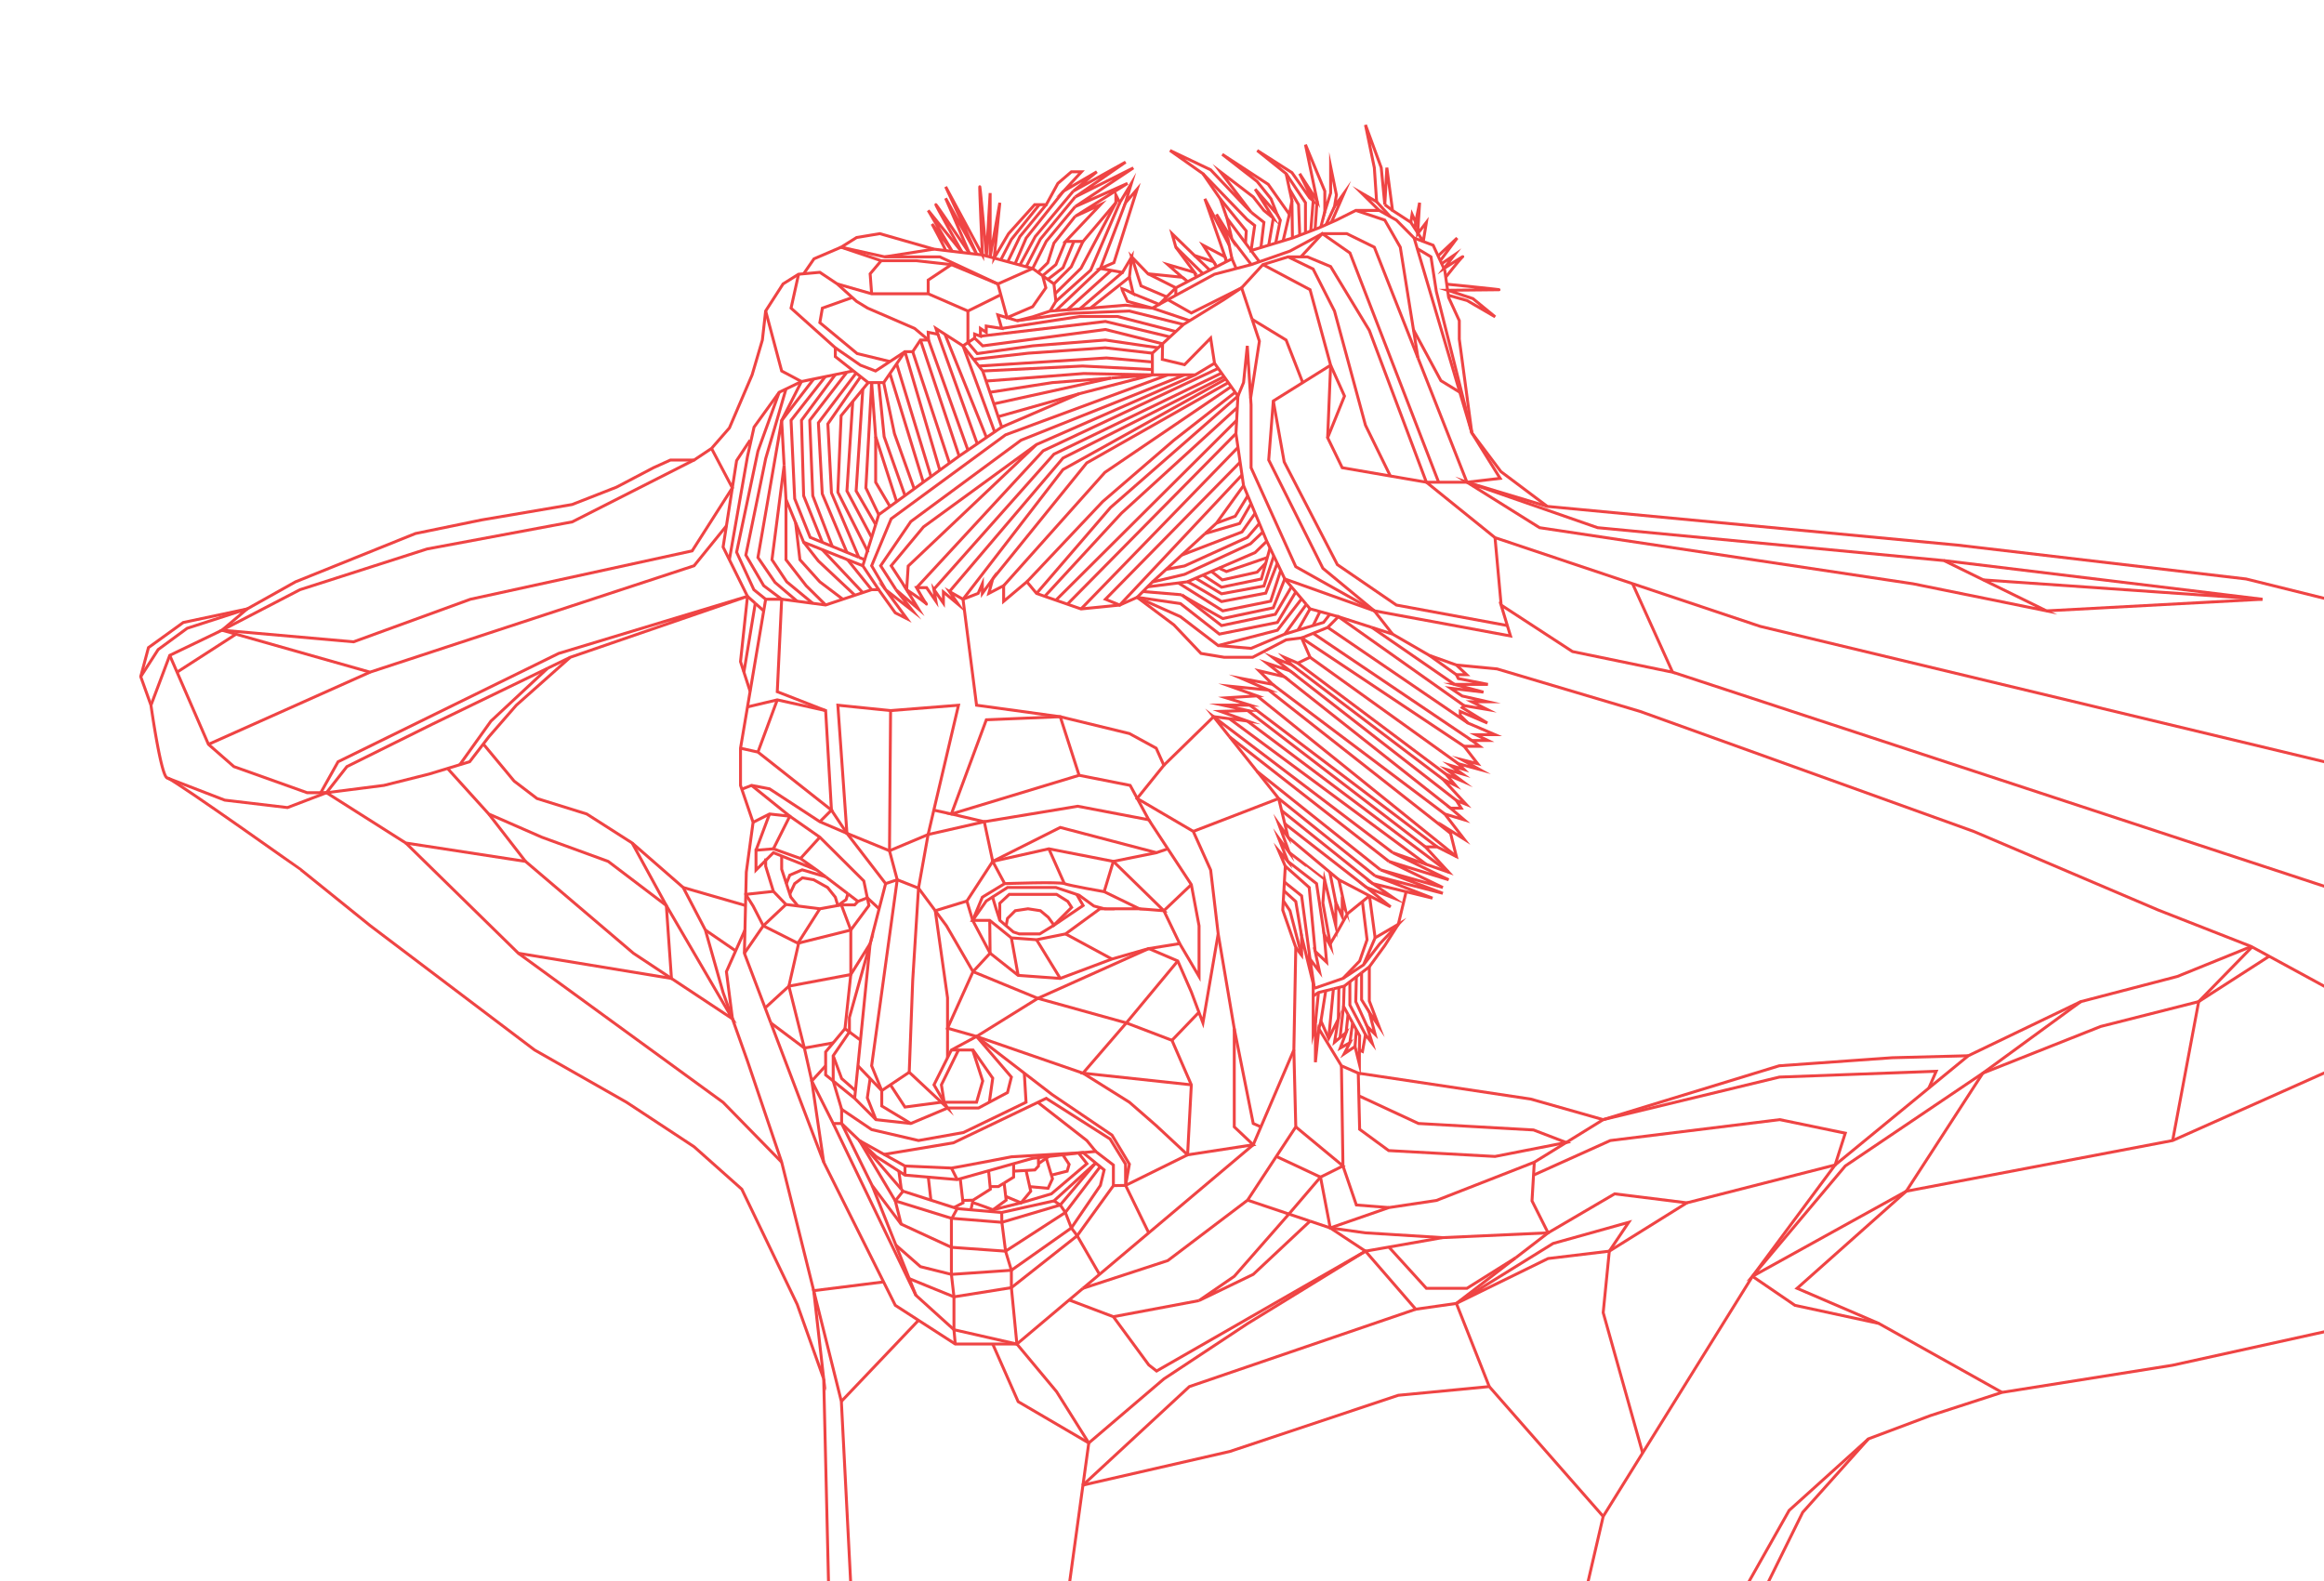 <svg xmlns="http://www.w3.org/2000/svg" viewBox="0 0 1587 1080"><defs><style>.cls-1{fill:none;stroke:#ef4444;stroke-miterlimit:10;stroke-width:2px;}</style></defs><g id="lines"><polyline class="cls-1" points="739.54 879.9 750.82 870.38 784.45 842.02 855.8 781.86 861.04 769.63 883.54 717.13 884.86 647.1 875.96 621.58 876.33 615.21 876.73 608.34 877.07 602.39 877.69 591.61 873.17 581.04 879.43 588.31 873.17 572.44 880.48 582.36 873.17 562.68 879.58 571.79 877.35 562.6 875.18 553.64 873.17 545.37"/><polyline class="cls-1" points="526.38 698.64 562.49 793.75 603.37 875.51 611.38 891.52 627.23 901.75 652.33 917.95 677.91 917.95 694.41 917.95 730.09 887.86 739.53 879.9"/><polyline class="cls-1" points="509.27 610.86 509.1 618.46 508.7 635.21 508.32 651.06 522.43 688.22 526.37 698.63"/><polyline class="cls-1" points="563.81 485.32 530.78 472.43 533.78 409.28 522.86 409.28 521.52 417.21 512.25 472.15 510.45 482.8 505.68 511.02 505.68 536.41 506.56 539 514.27 561.63 509.64 595.57 509.27 610.85"/><polyline class="cls-1" points="666.87 707.88 699.47 732.95 718.39 747.51 759.35 775.26 771.24 795.08 768.64 809.61 768.6 795.08 758.03 777.9 714.43 750.15 708.72 752.89 659.38 776.54 651.01 780.54 603.8 788.42 603.45 788.47"/><polyline class="cls-1" points="620.89 732.32 608.05 740.91 602.13 744.87 594.2 736.61 585.85 727.91"/><polyline class="cls-1" points="644.75 752.81 647.05 756.76 642.82 752.81 620.89 732.32 623.27 669.56 627.23 606.58 612.7 600.86 604.77 603.5 600.33 620.68 594.2 644.46 587.61 710.4 585.85 727.91 584.16 744.87 583.63 750.15"/><polyline class="cls-1" points="587.61 710.4 580.04 704.81 577.02 702.59 568.97 712.25 563.81 718.45 563.81 727.91 563.81 734.12 568.97 738.29 583.63 750.15 598.16 764.69 621.95 767.33 647.05 756.76 668.19 756.76 675.59 752.81 688 746.19 690.65 735.62 666.87 707.88 649.69 717.13 647.05 722.41 637.8 740.91 644.74 752.8"/><polyline class="cls-1" points="574.73 767.33 595.52 809.61 615.34 836.03 649.69 851.89 686.68 854.53 727.51 828.11 751.29 796.81"/><path class="cls-1" d="M586.87,779l16.93,9.46,14.18,7.9s30.39,1.4,31.71,1.4,41-7.68,41-7.68l48.88-2.89,8.67-.77,12.07,9.28v14.09L735.57,844l-44.92,35.46-39.22,6.26-30.54-12.44"/><line class="cls-1" x1="615.47" y1="812.19" x2="586.85" y2="778.96"/><polyline class="cls-1" points="748.2 794.27 719.71 820.18 684.04 828.11 677.96 827.58 663.01 826.28 653.65 825.46 651.43 824.75 635.7 819.69 616.66 813.57 615.47 812.2"/><polyline class="cls-1" points="613.81 799.88 615.47 812.18 615.47 812.2"/><line class="cls-1" x1="633.9" y1="803.95" x2="635.7" y2="819.69"/><polyline class="cls-1" points="655.73 805.05 655.73 805.06 657.43 819.9 657.62 821.5 651.43 824.75"/><polyline class="cls-1" points="675.07 799.61 676.13 810.41 676.3 812.2 664.45 819.69 657.43 819.9"/><polyline class="cls-1" points="685.68 807.97 692.19 803.95 692.19 799.88 692.19 794.77"/><polyline class="cls-1" points="676.11 810.41 676.13 810.41 681.74 810.41 685.68 807.98"/><polyline class="cls-1" points="692.19 799.88 700.66 799.4 706.7 799.04 709.14 796.4 709.14 794.77 709.14 790.65"/><polyline class="cls-1" points="709.14 794.77 714.47 791.06 716.21 789.84"/><polyline class="cls-1" points="664.45 819.69 664.08 821.37 663.01 826.27"/><path class="cls-1" d="M664.08,821.37c1.46.13,14,4.9,14,4.9l9-6.58-.3-2.56L685.68,808h0"/><polyline class="cls-1" points="686.79 817.13 697.25 821.5 703.86 813.57 703.16 810.44 700.66 799.4"/><polyline class="cls-1" points="703.16 810.44 715.71 811.59 718.72 805.05 717.97 802.59 714.47 791.06"/><polyline class="cls-1" points="717.97 802.59 728.74 799.88 730.09 795.27 725.79 788.73"/><polyline class="cls-1" points="604.77 603.5 578.35 569.15 559.85 561.22 525.5 538.76 513.22 536.41 506.56 539"/><polyline class="cls-1" points="559.85 561.22 567.78 553.29 517.57 513.66 505.68 511.02"/><polygon class="cls-1" points="649.69 555.94 672.15 561.22 735.97 550.65 784.45 559.9 776.64 545.43 776.58 545.3 771.77 536.41 736.89 529.51 649.69 555.94"/><polyline class="cls-1" points="536.99 603.5 539.33 610.62 540.03 612.75 544.88 618.77"/><polyline class="cls-1" points="533.78 584.62 533.78 593.68 536.99 603.49"/><polyline class="cls-1" points="539.33 610.62 542.66 603.5 547.96 599.54 555.66 600.86 565.13 606.14 570.42 612.75 572.15 618.46"/><polygon class="cls-1" points="754 620.68 751.12 620.68 727.64 637.85 707.82 641.82 695.71 640.93 690.65 640.56 675.86 628.6 664.22 628.6 673.47 615.39 677.95 612.54 688 606.14 721.08 606.14 735.16 610.85 736.89 611.43 746.94 618.77 754 620.68"/><path class="cls-1" d="M678,612.54c-.51.21,4.77,16.06,4.77,16.06l4.32,3.7,4.93,4.23,4,1.32h14l9.79-6,19.82-13.38-4.37-7.61"/><polyline class="cls-1" points="638.67 622 647.05 681.45 647.05 702.24 647.05 722.41"/><polyline class="cls-1" points="649.69 717.13 654.53 717.13 664.22 717.13 664.45 717.13 677.91 736.39 675.59 752.81"/><polyline class="cls-1" points="563.81 727.91 554.34 738.29 568.97 767.33 574.73 767.33 586.85 778.96 586.87 778.96 598.16 789.79 613.81 799.88 617.98 802.58 633.9 803.95 653.65 805.64 655.73 805.06 675.07 799.61 692.19 794.77 705.18 791.11 709.14 790.65 716.21 789.84 716.23 789.83 725.79 788.73 736.49 787.49 739.53 787.15 748.2 794.27 751.29 796.81 754 799.04 751.42 809.61 731.61 838.67 690.65 867.57 649.69 870.38 628.55 865.1 611.77 850.38"/><polyline class="cls-1" points="579.01 610.42 585.85 615.64 583.63 618.03 574.54 618.03 572.15 618.46 559.85 620.68 544.88 618.77 536.73 617.73 528.14 608.79 522.86 591.61 522.86 587.65 522.86 586.33"/><line class="cls-1" x1="563.81" y1="598.82" x2="579.01" y2="610.41"/><polyline class="cls-1" points="557.81 594.25 546.64 586.33 528.14 579.72 516.25 580.71 516.25 594.25 522.86 587.65 528.14 582.36 533.78 584.62 557.81 594.25 563.8 598.82"/><polyline class="cls-1" points="664.22 628.6 660.26 615.39 677.91 588.31 716.23 579.72 760.27 588.31 794.77 622 778.04 620.68"/><line class="cls-1" x1="585.85" y1="615.64" x2="592.27" y2="613.21"/><polyline class="cls-1" points="784.45 559.9 797.47 579.72 813.52 604.16 818.8 632.3 818.8 666.92 805.57 644.46 784.45 647.87"/><polyline class="cls-1" points="510.44 482.8 510.45 482.8 530.78 477.99 563.81 485.32 567.78 553.29 578.35 569.15"/><polygon class="cls-1" points="633.78 569.96 607.41 581.04 578.35 569.15 572.15 481.65 608.16 485.32 654.53 481.65 637.69 553.29 633.78 569.96"/><path class="cls-1" d="M754,620.68h24L754,609s-24-4.18-27.18-5.5-40.77,0-40.77,0l-15.22,9.25-6.61,15.85L676.11,651l19.16,15.16L724,668.25,759.35,655l25.1-7.16,19.82,8.48,9.25,21.14,5.2,13.88,2.73,7.26,10.42-60.78-5.14-43.6-11.89-26.42-38.2-22.4-.11-.06.05-.07,18.19-22.58L789.54,511l-18.3-10L724,489.51l-50.46,2.09-23.87,64.34-12-2.64"/><polyline class="cls-1" points="594.2 736.61 592.27 749.8 598.16 764.69"/><polyline class="cls-1" points="608.05 740.91 617.98 756.1 642.82 752.81"/><polyline class="cls-1" points="568.97 721.05 574.73 736.61 584.16 744.87"/><polyline class="cls-1" points="736.89 529.51 724.02 489.51 666.87 481.65 657.62 409.28 725.9 320.69 837.04 258.85"/><line class="cls-1" x1="530.78" y1="477.99" x2="517.57" y2="513.66"/><polyline class="cls-1" points="608.16 485.32 607.41 581.04 612.7 600.86 595.22 727.91 602.13 744.87 602.13 755.37 621.95 767.33"/><polyline class="cls-1" points="699.47 732.95 700.66 752.81 657.91 773.49 627.23 778.96 595.22 771.49 574.73 757.63 574.73 767.33"/><polyline class="cls-1" points="526.37 698.63 526.38 698.64 549.28 715.8 568.97 712.25"/><line class="cls-1" x1="800.31" y1="710.52" x2="818.72" y2="691.37"/><polyline class="cls-1" points="804.27 656.35 769.15 698.63 739.53 732.95 813.52 740.91"/><polyline class="cls-1" points="784.45 647.87 708.72 681.85 666.87 707.88"/><polyline class="cls-1" points="708.72 752.89 742.15 778.96 748.2 786.38"/><polyline class="cls-1" points="805.57 644.46 794.77 622 813.52 604.16"/><line class="cls-1" x1="690.65" y1="640.56" x2="695.27" y2="666.17"/><line class="cls-1" x1="707.82" y1="641.82" x2="724.02" y2="668.25"/><line class="cls-1" x1="727.64" y1="637.85" x2="759.35" y2="655.03"/><line class="cls-1" x1="574.54" y1="618.03" x2="580.99" y2="635.21"/><line class="cls-1" x1="559.85" y1="620.68" x2="544.88" y2="644.22"/><line class="cls-1" x1="536.73" y1="617.73" x2="521.23" y2="632.3"/><polyline class="cls-1" points="592.27 613.21 589.88 601.69 559.85 571.79 539.33 557.46 525.5 555.94 514.27 561.63"/><polyline class="cls-1" points="528.14 608.79 509.27 610.85 509.27 610.86 514.27 618.77 521.23 632.3 544.88 644.22 545.24 644.13 580.99 635.21 593.37 618.46 592.28 613.21"/><polyline class="cls-1" points="686.05 603.5 677.91 588.31 724.02 565.12 789.74 582.36 797.47 579.72"/><line class="cls-1" x1="716.23" y1="579.72" x2="726.82" y2="603.5"/><polyline class="cls-1" points="754 609 760.27 588.31 789.74 582.36"/><line class="cls-1" x1="546.64" y1="586.33" x2="559.85" y2="571.79"/><polyline class="cls-1" points="528.14 579.72 539.33 557.46 513.22 536.41"/><line class="cls-1" x1="525.5" y1="555.94" x2="516.25" y2="580.71"/><polyline class="cls-1" points="580.99 635.21 580.99 665.6 577.02 702.59"/><polyline class="cls-1" points="592.27 613.21 592.28 613.21 600.33 620.68"/><line class="cls-1" x1="660.26" y1="615.39" x2="638.67" y2="622"/><polyline class="cls-1" points="677.91 588.31 672.15 561.22 633.78 569.96 627.23 606.58 638.67 622 646.32 632.3 664.45 663.62 708.72 681.85 769.15 698.63 800.31 710.52 813.52 740.91 810.97 788.73"/><polyline class="cls-1" points="545.32 644.46 538.71 673.52 549.28 715.8 554.34 738.29 562.49 793.75"/><line class="cls-1" x1="568.96" y1="767.33" x2="625.43" y2="884.64"/><polyline class="cls-1" points="522.86 688.06 538.71 673.52 580.99 665.6 594.2 644.46 580.04 694.91 580.04 704.81 568.97 721.05 568.97 738.29 574.73 757.63"/><line class="cls-1" x1="521.23" y1="632.3" x2="508.32" y2="651.06"/><polyline class="cls-1" points="831.87 637.85 842.85 702.59 842.85 769.63 855.8 781.86 810.97 788.73 789.54 768.76 771.24 752.8 739.53 732.95 666.87 707.88 647.05 702.24 664.45 663.62 676.11 651.01 675.86 628.6"/><polyline class="cls-1" points="810.97 788.73 768.64 809.61 784.45 842.02"/><polyline class="cls-1" points="654.53 717.13 642.86 740.91 644.74 752.8 644.74 752.81 644.75 752.81 666.87 752.81 671.07 738.29 664.22 717.13"/><polyline class="cls-1" points="682.72 628.6 682.72 616.94 689.18 610.85 721.52 610.85 729.17 615.64 731.79 619.73 719.71 631.84 715.84 626.49 710.47 622 702 620.68 693.29 622 688 627.28 687.04 632.3"/><polyline class="cls-1" points="536.99 603.5 536.99 603.49 539.33 597.7 547.8 594.07 563.8 598.82 563.81 598.82"/><polyline class="cls-1" points="572.15 618.46 577.76 614.43 579.01 610.42 579.01 610.41"/><polyline class="cls-1" points="842.85 702.59 855.8 767.33 861.03 769.63"/><polyline class="cls-1" points="736.49 787.49 742.24 794.77 717.97 815.37 697.25 821.5 678.08 826.27"/><polyline class="cls-1" points="586.85 778.96 611.38 820.18 649.69 832.07 650.03 832.1 684.16 834.82 724.02 822.98 748.2 794.27"/><polyline class="cls-1" points="719.71 820.18 724.02 822.98 727.51 828.11 731.61 838.67 735.57 843.96 750.82 870.38"/><polyline class="cls-1" points="684.04 828.11 684.16 834.82 686.68 854.53 690.65 867.57 690.65 879.42 694.41 917.95 651.43 908.17 625.43 884.64 620.89 873.24 611.77 850.38 595.52 809.61"/><polyline class="cls-1" points="653.65 825.46 650.03 832.1 649.69 832.73 649.69 851.89 649.69 870.38 651.43 885.68 651.43 908.17 652.33 917.95"/><polyline class="cls-1" points="616.66 813.57 611.38 820.18 615.34 836.03"/><line class="cls-1" x1="653.65" y1="805.65" x2="649.69" y2="797.72"/><line class="cls-1" x1="617.98" y1="796.32" x2="617.98" y2="802.58"/><polyline class="cls-1" points="512.23 472.15 508 459.07 505.68 451.87 510.44 407.28 498.07 382.27 493.79 373.61 496.05 359.17 500.1 333.2 503.01 314.58 512.23 300.64"/><polyline class="cls-1" points="578.33 254.2 570.42 255.83 563.59 257.23 555.66 258.85 547.3 260.57 536.73 265.68 532.1 267.92 514.93 291.7 512.89 300.79 510.44 311.79 498.07 382.27"/><line class="cls-1" x1="582.31" y1="253.38" x2="578.35" y2="254.19"/><polyline class="cls-1" points="548.79 187 555.88 176.75 574.38 168.83"/><path class="cls-1" d="M662,173.05v0l-16.26-37.64L667,173.65l-21.23-46.1,25.1,46.56s-2.21-48.2-1.77-46.56,4.52,47.3,4.52,47.3l2.53-43v43.69l6.61-37.08-3.87,37.82,9.82-16.68,17.83-19.82h7.93l7.93-14.53,9.24-7.93h6.89l-12.17,13.21,22.62-13.21-16,13.21,35.67-19.82-34.35,23.78,39.63-19.81-39.63,26.42,35.67-15.85-9.25,5.82-26.42,16.64,17.17-7.93-23.78,25.1h11.89L762,138.44v-5.29l2.64,5.29,7.23-12,.7-1.16-4,13.21,7.93-9.25L760.67,179.4l-9.25,4,7.44,1.29,7.68,1.35,6.27-10.57-1.57,13.87-6.91,5.49-19.74,15.65-7.2.52-8.49.62-7.86.55-4,.3"/><path class="cls-1" d="M657.08,172.46s0,0,0,0c-.57-1-19.23-34-17.94-32.67S661.33,172.06,662,173"/><path class="cls-1" d="M645.73,171.11c0-1-9.25-18.14-9.25-18.14l13.78,18.68-16.42-27.93,23.22,28.71"/><polyline class="cls-1" points="839.61 503.18 828.74 489.51 951.04 582.36"/><polyline class="cls-1" points="814.84 567.83 873.17 545.37 858.44 526.85 839.63 503.2"/><polyline class="cls-1" points="305.62 524.84 333.76 555.94 370 571.79 415.31 588.31 455.02 618.46 500.17 695.84 458.5 668.25 432.55 651.06 358.85 588.31 277.11 575.76 222.94 541.4 262.15 536.41 293 528.67 305.62 524.84 313.95 522.31 320.71 520.26 330.04 508.14 333.92 503.09 352.58 481.65 389.41 448.92 510.44 407.28 381.49 446.28 230.87 520.26 219.04 541.4"/><path class="cls-1" d="M114.87,531.59a3.63,3.63,0,0,0-.62-.24c-4.32-.82-11.15-49.7-11.15-49.7l-7-19.52,5.28-19.82,23.78-17.17,43.6-9.25,33-18.5,81.92-33,44.92-9.24,62.09-10.57,30.39-11.9,25.11-13.21,11.67-5.28H474l11.89-7.93,12.21-14L513.61,256l7-23.79,2.23-19.81,11.9-18.5,10.57-6.61,3.47-.31,11.06-1,11.89,7.93L582,203.18l2.93,2.64,7.55,4.62,32.09,13.88,9.46,7.92"/><path class="cls-1" d="M500.17,695.84l10.27,28.87,23.34,69,21.88,87.76,6.83,60.28-18.1-50.87L506.56,812.2l-32.59-29-46.12-30.37-62.77-35.69L252.93,632.3l-47.39-38.23S123.92,536,114.89,531.6"/><polyline class="cls-1" points="330.04 508.14 351.1 533.48 366.69 545.37 400.67 555.94 431.69 575.76 466.53 606.14 481.69 635.21 493.79 677.87 500.17 695.81"/><polyline class="cls-1" points="96.11 462.13 108 443.64 127.81 429.1 168.77 415.89 151.6 430.42 115.92 447.6 103.1 481.65"/><line class="cls-1" x1="466.53" y1="606.14" x2="509.1" y2="618.46"/><polyline class="cls-1" points="896.75 671.54 896.75 671.69 896.75 680.28 896.75 705.23 898.26 698.63 898.26 725.49 900.61 702.59 916.03 727.91 927.53 732.95 1045.3 750.64 1094.78 764.69 1214.99 727.91 1292.13 722.41 1344.1 721.05"/><polyline class="cls-1" points="910.56 675.35 905.32 676.64 900.35 677.87 896.75 680.28"/><polyline class="cls-1" points="929.78 664.38 926.22 667.12 921.79 670.53 917.89 673.52 914.29 674.42 910.56 675.34"/><polyline class="cls-1" points="960.2 609.02 954.89 631.25 945.64 645.78 935.07 660.31 929.78 664.37"/><polyline class="cls-1" points="935.19 611.81 930.35 615.74 920.21 623.98 918.5 627.03 913.93 635.21 908.39 644.64 908.38 644.66"/><line class="cls-1" x1="562.49" y1="941.79" x2="565.83" y2="1083"/><line class="cls-1" x1="968.3" y1="244.46" x2="1001.74" y2="329.35"/><polyline class="cls-1" points="812.37 219.03 786.92 210.44 791.56 207.91 797.47 204.68 802.95 201.68 829.27 187.32 844.14 183.43 854.48 180.72 860.01 178.77 861.54 178.25 880.9 171.47 902.97 159.58 919.68 159.58 938.5 168.83 968.3 244.45"/><polyline class="cls-1" points="841.26 176.75 839.41 167.5 838.62 163.54 830.7 146.37 841.26 163.36 837.88 149.01 850.54 166.04 854.33 171.13 860.01 178.77"/><polyline class="cls-1" points="829.37 248.1 831.87 251.61 834.16 254.8 835.89 257.23 837.04 258.85 838.79 261.31 840.75 264.06 843.5 267.92 845.35 270.5 849.19 261.31 851.74 236.21 854.03 271.87 854.33 276.5 854.33 319.47 884.86 387.06 938.5 417.21"/><polyline class="cls-1" points="892.05 412.79 888.83 408.98 884.86 404.3 881.89 400.79 877.35 395.43 874.56 389.57 872.23 384.71 869.84 379.7 867.25 374.27 865.05 369.65 862.4 363.31 859.99 357.52 857.08 350.56 854.33 343.96 852.09 338.6 849.19 331.65 848.13 324.38 846.85 315.65 845.39 305.57 844 296.11 844.48 287.07 844.94 278.33 845.35 270.5 758.35 346.63 707.82 405.32"/><polyline class="cls-1" points="936.8 428.52 913.93 421.18 908.09 419.55 901.38 417.69 894.6 415.81 892.05 412.8"/><polyline class="cls-1" points="884.86 647.1 888.83 652.39 888.83 639.33 896.75 671.69 897.56 674.98 894.6 655.03 901.05 663.62 898.08 649.74 905.92 657.15 904.18 637.85 908.71 646.44 908.39 644.64 903.36 616.71 904.52 600.86 912.19 632.3 912.19 616.34 916.57 625.96 916.57 616.69 918.82 621.58 914.29 600.86 935.19 611.81 949.6 619.36 933.27 606.14 951.82 613.41 937.46 603.5 960.2 609.02 978.22 613.41 939.03 598.22 985.27 610.11 942.68 594.07 985.27 606.14 948.43 588.31 989.24 600.86 951.04 582.36 974.04 590.38 989.24 595.68 973.38 578.4 981.37 578.4 994.52 585 990.56 569.15 987.11 565.12 999.81 573.11 986.6 555.94 999.81 559.9 990.56 551.97 997.83 551.97 994.52 546.69 1001.13 549.33 985.27 532.16 993.9 536.41 987.28 528.67 998.49 533.48 987.92 525.55 998.78 528.67 990.41 522.72 999.81 525.55 995.85 521.59 1010.38 525.55 998.49 518.94 1009.06 521.59 999.81 509.7 1010.38 509.7 1005.09 505.73 1016.03 505.73 1007.74 501.77 1020.91 501.77 1002.45 493.84 997.17 488.56 997.17 485.91 1015.66 493.84 998.49 483.27 999.81 481.95 1015.66 484.59 1005.09 479.31 1016.03 479.31 998.49 475.35 990.56 470.06 1013.02 472.7 993.2 467.42 1016.03 467.42 995.85 463.45 994.52 460.81 1001.57 460.81 994.52 454.2 976.03 447.6 950.92 433.07 936.81 428.53"/><polyline class="cls-1" points="994.52 454.2 1022.27 456.85 1120.04 485.91 1347.75 567.83 1473.9 621.58 1537.31 646.44 1537.76 646.69 1549.56 653.11 1589.72 674.98"/><polyline class="cls-1" points="1537.31 646.44 1486.79 666.92 1420.93 684.09 1344.1 721.05 1317.17 743.13 1253.15 795.66 1196.71 871.71 1121.72 992.34 1094.78 1035.69 1083.8 1083.01"/><polyline class="cls-1" points="677.91 917.95 695.27 957.29 743.5 985.53 794.77 941.79 851.94 903.98 932.45 854.53 948.43 851.72 985.02 845.28 1057.15 842.02 1102.63 815.37 1151.93 821.5 1098.96 854.53 1094.78 896.49 1121.72 992.34"/><polyline class="cls-1" points="894.59 834.01 880.16 829.16 851.94 819.69"/><polyline class="cls-1" points="1317.17 743.13 1322.18 731.66 1215.16 735.62 1094.78 764.69 1069.49 780.32 1047.74 793.75 980.84 819.9 948.43 824.75 908.38 838.65 894.6 834.01"/><polyline class="cls-1" points="1549.56 653.11 1501.42 684.09 1434.52 701.05 1354.02 732.95 1260.09 796.32 1196.71 871.71 1301.76 813.57 1483.65 778.96 1589.72 731.66"/><path class="cls-1" d="M744.59,210.44l24-2,18.32,2-17-4.62s-4.16-8.84-4.16-9.24h0c.2,0,8.1,4.07,8.1,4.07l-2.62-11.34"/><polyline class="cls-1" points="597.97 358.26 600.07 351.52 607.73 345.93 612.29 342.62 617.98 338.47 624.28 333.88 630.49 329.35 635.76 325.51 641.76 321.13 648.37 316.32 654.98 311.52 660.96 307.43 667.34 303.09 673.63 298.79 679.21 294.99 684.04 291.7 681.62 284.58 678.66 275.82 675.98 267.92 673.39 260.27 671.07 253.38 668.41 249.99 664.86 245.46 657.62 236.21"/><polyline class="cls-1" points="600.07 402.75 589.18 386.4 590.47 382.27 592.35 376.24 595.22 367.07 597.97 358.27"/><polyline class="cls-1" points="786.92 256.02 736.89 268.93 684.04 291.7"/><polyline class="cls-1" points="604.77 402.68 595.22 386.4 608.57 354.31 686.68 296.98 797.47 256.02"/><polyline class="cls-1" points="611.82 402.68 601.37 386.4 621.95 356.23 697.25 300.64 808.89 256.02"/><polyline class="cls-1" points="1206.29 1083.01 1231.02 1032.89 1275.94 982.69 1318.22 966.83 1367.1 950.98 1483.37 932.48 1589.72 909.04"/><polyline class="cls-1" points="1589.72 520.86 1201.95 427.78 1114.85 398.64 1020.91 367.2 974.04 329.35 982.41 329.35 1001.74 329.35 1056.62 345.87"/><polyline class="cls-1" points="1354.39 396.07 1327.47 382.86 1090.97 360.4 1001.74 329.35 1051.34 360.4 1306.33 398.71 1397.49 417.21 1354.41 396.07"/><polyline class="cls-1" points="1327.47 382.86 1544.98 409.28 1354.41 396.07 1354.39 396.07"/><line class="cls-1" x1="1397.49" y1="417.21" x2="1544.98" y2="409.28"/><polyline class="cls-1" points="571.74 193.93 595.22 200.64 633.84 200.64 660.96 212.43 683.42 201.3"/><polyline class="cls-1" points="617.98 240.18 607.73 246.92 597.89 253.38 587.59 249.42 570.42 237.53"/><polyline class="cls-1" points="353.98 651.06 493.79 752.89 533.78 793.75"/><polyline class="cls-1" points="373.92 456.44 295.44 494.5 236.89 523.57 222.94 541.4 219.04 541.4 209.73 541.4 159.72 523.57 142.35 508.38 120.91 459.07 115.92 447.6"/><line class="cls-1" x1="389.41" y1="448.92" x2="373.93" y2="456.42"/><polyline class="cls-1" points="373.93 456.43 373.92 456.44 335.24 492.52 313.95 522.31"/><polyline class="cls-1" points="496.05 359.17 473.97 386.4 252.67 459.07 161.16 433.13 151.6 430.42 204.84 402.75 291.64 374.93 390.74 356.44 473.97 314.16"/><polyline class="cls-1" points="739.53 879.9 739.54 879.9 797.47 860.95 851.94 819.69 871.57 789.83 884.86 769.63 883.54 717.13"/><polyline class="cls-1" points="871.57 789.83 901.74 803.95 908.38 838.65 932.45 842.02 985.02 845.28"/><polyline class="cls-1" points="1035.01 859.06 1057.15 842.02 1046.17 820.18 1047.21 802.58 1047.74 793.75"/><polyline class="cls-1" points="730.09 887.86 760.27 899.28 784.45 932.2 789.8 936.39 932.45 854.53 966.78 894.17 994.52 890.22 1034.99 859.07"/><polyline class="cls-1" points="694.41 917.95 721.52 950.5 743.5 985.53 739.54 1014.28"/><polyline class="cls-1" points="508.69 635.21 502.36 649.41 496.05 663.62 500.17 695.81 500.17 695.84"/><polyline class="cls-1" points="222.94 541.4 196.31 551.55 153.45 546.48 114.89 531.6 114.87 531.59 114.25 531.35"/><polyline class="cls-1" points="931.11 658.99 939.03 640.5 954.89 631.25 942.16 644.66 931.11 658.99 917.08 668.25 897.56 674.98"/><line class="cls-1" x1="935.19" y1="611.81" x2="939.03" y2="640.49"/><polyline class="cls-1" points="917.08 668.25 928.48 656.35 933.54 641.82 930.35 615.74"/><polyline class="cls-1" points="935.07 660.31 935.07 683.67 941.64 700.94 935.07 691.37 939.03 706.41 933.54 700.94 937.12 712.68 932.45 706.67 930.39 718.12 928.29 717.13 928.29 726.8 925.31 714.77 917.89 719.77 921.79 712.16 915.25 715.8 919.22 705.23 915.09 708.67 911.29 711.84 913.93 695.99 907.32 709.2 902.04 697.31 900.61 702.59"/><polyline class="cls-1" points="730.09 1083.01 739.53 1014.29 739.54 1014.29 739.54 1014.28 812.2 947.01 966.78 894.17"/><polyline class="cls-1" points="1094.78 1035.69 1016.98 947.01 954.89 952.95 839.72 991.35 739.54 1014.29"/><line class="cls-1" x1="481.69" y1="635.21" x2="502.36" y2="649.41"/><polyline class="cls-1" points="916.03 727.91 917.08 796.32 926.22 822.98 948.43 824.75"/><polyline class="cls-1" points="1151.93 821.5 1253.15 795.66 1260.09 773.94 1215.35 764.69 1099.65 778.96 1047.21 802.58"/><polyline class="cls-1" points="1196.71 871.71 1225.73 891.52 1282.94 903.86 1367.1 950.98"/><polyline class="cls-1" points="1275.94 982.69 1221.77 1031.57 1193.05 1082.44"/><polyline class="cls-1" points="580.99 1082.44 574.54 957.12 555.66 881.51 603.37 875.51"/><polyline class="cls-1" points="786.92 241.23 754.7 237.53 702.08 241.23 667.75 245.13 664.86 245.46"/><polyline class="cls-1" points="535.46 317.82 533.78 287.23 555.66 258.85"/><polyline class="cls-1" points="578.79 382.27 561.49 375.38 548.79 370.33 543.31 357.03 536.73 341.07 535.46 317.84"/><line class="cls-1" x1="589.18" y1="386.4" x2="578.79" y2="382.28"/><polyline class="cls-1" points="862.4 363.31 853.93 371.38 808.89 392.28 786.92 397.51 783.66 400.79 780.48 404 776.52 407.96 806.11 421.18 831.87 440.9 872.31 430.44 874.89 427.09 888.83 408.98"/><line class="cls-1" x1="515.76" y1="412.06" x2="521.51" y2="417.21"/><line class="cls-1" x1="510.44" y1="407.28" x2="515.76" y2="412.05"/><polyline class="cls-1" points="532.1 267.92 517.57 308.13 503.01 377.13 514.78 402.75 522.86 409.28"/><line class="cls-1" x1="120.91" y1="459.07" x2="161.16" y2="433.13"/><polyline class="cls-1" points="948.43 851.72 974.04 879.9 1001.74 879.9 1034.99 859.07 1035.01 859.06"/><line class="cls-1" x1="908.38" y1="838.65" x2="932.45" y2="854.53"/><polyline class="cls-1" points="965.68 162.56 967.82 169.79 996.88 267.92 1005.09 295.66 1024.4 326.71 1001.74 329.35"/><polyline class="cls-1" points="925.82 143.72 945.64 150.33 956.21 168.83 965.23 225.28 968.3 244.45 968.3 244.47"/><polyline class="cls-1" points="888.33 175.43 902.97 159.58 921.86 172.79 982.41 329.35"/><polyline class="cls-1" points="855.03 218.07 860.01 233.05 854.03 271.87 854.03 271.91"/><polyline class="cls-1" points="797.47 204.68 813.52 213.75 847.87 196.57 855.02 218.07"/><polyline class="cls-1" points="855.02 218.07 855.03 218.07 878.26 232.24 889.61 261.31"/><polyline class="cls-1" points="869.51 273.86 876.94 315.48 913.24 385.63 953.57 413.25 1029.35 427.25"/><polyline class="cls-1" points="950.92 433.07 938.5 417.21 903.36 388.14 866.37 314.16 869.51 273.86 889.61 261.31 908.65 249.42 894.6 197.85 862.4 180.72"/><polyline class="cls-1" points="582.02 203.18 561.58 210.44 559.85 220.35 585.35 241.49 607.73 246.92"/><polyline class="cls-1" points="601.73 178.07 594.2 187 595.22 200.64"/><polyline class="cls-1" points="649.69 180.72 633.84 191.29 633.84 200.64"/><polyline class="cls-1" points="574.38 168.83 604.16 175.43 641.76 175.43 681.4 193.93"/><polyline class="cls-1" points="839.41 167.5 822.77 135.8 836.57 175.43 821.59 167.5 828.74 178.77 815.67 174.47 800.35 159.58 802.95 168.83 815.67 186 797.47 180.72 807.31 189.36 783.96 187 772.81 175.43 779.17 195.25 796.71 202.77"/><polyline class="cls-1" points="837.88 149.01 833.27 135.8 821.45 118.62 798.99 102.77 826.73 115.98 850.51 141.08 854.48 145.04 833.34 117.3 855.8 134.47 863.06 143.72 869.51 149.01 857.12 129.19 872.11 146.37 867.94 135.8 858.44 123.91 834.66 105.41 866.02 125.89 880.48 146.37 882.22 137.12 880.49 129.04 878.26 118.62 858.53 102.77 882.22 117.88 894.34 135.13 896.75 137.12 887.51 118.62 899.4 137.12 891.47 98.8 904.68 130.51 904.68 144.54 908.65 131.83 908.65 113.7 912.61 133.15 911.29 141.08 917.89 131.83 909.17 151.85"/><polyline class="cls-1" points="595.22 261.31 597.97 298.21 612.29 342.62"/><line class="cls-1" x1="574.54" y1="957.12" x2="627.23" y2="901.75"/><polyline class="cls-1" points="994.52 890.22 1057.15 859.55 1098.96 854.53 1112.2 834.82 1060.58 849.25 994.52 890.22 1016.98 947.01"/><polyline class="cls-1" points="1282.94 903.86 1227.19 879.9 1301.76 813.57 1354.02 732.95 1420.93 684.09"/><polyline class="cls-1" points="884.86 769.63 917.08 796.32 901.74 803.95 880.16 829.16 842.85 871.71 818.73 888.3 855.8 870.38 894.59 834.01 894.6 834.01"/><line class="cls-1" x1="760.27" y1="899.28" x2="818.72" y2="888.3"/><polyline class="cls-1" points="999.81 509.7 888.83 435.71 896.7 432.54 906.66 428.52 913.93 421.18 999.81 481.95"/><polyline class="cls-1" points="776.52 407.96 806.11 412.24 832.68 433.07 872.31 425.11 884.86 404.3"/><polyline class="cls-1" points="831.87 440.9 854.33 442.82 877.35 433.07 892.05 412.8 892.05 412.79"/><polyline class="cls-1" points="877.35 433.07 886.33 430.37 896.7 427.25 903.82 425.11 908.09 419.55"/><line class="cls-1" x1="886.33" y1="430.36" x2="894.6" y2="415.81"/><line class="cls-1" x1="896.7" y1="427.25" x2="901.38" y2="417.69"/><polyline class="cls-1" points="701.22 397.39 752.96 342.62 801.63 300.64 843.5 267.92"/><polyline class="cls-1" points="822.9 364.44 830.7 357.27 849.19 331.65"/><polyline class="cls-1" points="786.92 397.51 796.34 388.86 806.93 379.12 822.89 364.44"/><polyline class="cls-1" points="879.58 175.43 896.7 183.74 911.29 212.43 932.43 290.38 949.43 325.1"/><polyline class="cls-1" points="967.82 169.79 977.18 175.43 980.84 199.13 1005.09 295.66"/><polyline class="cls-1" points="965.23 225.28 983.95 259.99 996.88 267.92"/><line class="cls-1" x1="908.65" y1="249.42" x2="906.61" y2="298.96"/><polyline class="cls-1" points="485.86 306.23 500.1 333.2 472.65 376.25 321.23 409.28 241.44 438.35 151.6 430.42"/><line class="cls-1" x1="1020.91" y1="367.2" x2="1025.1" y2="413.25"/><line class="cls-1" x1="1142.17" y1="459.07" x2="1589.73" y2="606.14"/><line class="cls-1" x1="252.67" y1="459.07" x2="142.35" y2="508.37"/><polyline class="cls-1" points="1537.54 647.1 1501.42 684.09 1483.65 778.96"/><polyline class="cls-1" points="431.69 575.76 455.02 618.46 458.52 668.25 458.5 668.25 353.98 651.06 277.11 575.76"/><line class="cls-1" x1="333.76" y1="555.94" x2="358.85" y2="588.31"/><polyline class="cls-1" points="625.91 401.36 712.37 307.87 831.87 251.61"/><polyline class="cls-1" points="707.82 303.59 620.19 386.61 619.14 402.68 608.57 386.4 630.61 359.88 707.82 303.59 816.16 256.02"/><polyline class="cls-1" points="637.69 402.48 719.71 310.19 834.16 254.8"/><polyline class="cls-1" points="648.37 404 725.9 312.84 835.89 257.23"/><polyline class="cls-1" points="677.91 395.43 742.12 316.15 838.79 261.31"/><polyline class="cls-1" points="685.36 400.04 754.51 322.63 840.75 264.06"/><polyline class="cls-1" points="713.44 407.28 765.76 350.56 844.94 278.33"/><line class="cls-1" x1="844.47" y1="287.07" x2="721.04" y2="409.92"/><line class="cls-1" x1="728.9" y1="412.64" x2="844" y2="296.11"/><line class="cls-1" x1="738.21" y1="415.89" x2="845.39" y2="305.57"/><polyline class="cls-1" points="846.85 315.65 754.87 409.28 764.63 413.25 848.13 324.38"/><polyline class="cls-1" points="796.34 388.86 808.89 386.53 851.83 367.01 859.99 357.52"/><polyline class="cls-1" points="806.93 379.12 848.13 363.31 857.08 350.56"/><polyline class="cls-1" points="822.89 364.44 822.9 364.44 846.51 357.52 854.33 343.96"/><polyline class="cls-1" points="830.7 357.27 843.5 352.56 852.09 338.6"/><polyline class="cls-1" points="971.92 164.93 968.28 159.34 968.13 159.12 966.24 156.19 963.41 151.85 950.92 143.72 947.05 114.51 945.64 139.76 943.21 114.51 932.45 85.3 938.5 114.58 940.06 137.78 929.78 131.83 941.81 143.72"/><polyline class="cls-1" points="963.41 151.85 964.28 146.37 966.73 151.85 969.42 138.44 968.13 159.12 968.1 159.58 968.28 159.34 974.04 151.85 971.92 164.93"/><polyline class="cls-1" points="982.02 174.78 995.04 162.56 983.53 178.05"/><path class="cls-1" d="M984.48,180.1l8.72-6-7.18,9.3s14.38-9.3,12.76-8-11.09,13.37-11.52,13.91"/><path class="cls-1" d="M987.94,194.09s38.29,3.8,35.65,3.8-35.05.36-35.05.36l17.29,5.69L1021,216.39l-19.21-11.15L989,201.66"/><polyline class="cls-1" points="940.06 137.78 943.59 141.63 949.43 148"/><line class="cls-1" x1="945.64" y1="139.76" x2="950.92" y2="143.72"/><line class="cls-1" x1="966.73" y1="151.85" x2="966.24" y2="156.2"/><line class="cls-1" x1="911.29" y1="141.08" x2="905.54" y2="153.46"/><line class="cls-1" x1="904.68" y1="144.54" x2="901.96" y2="155.06"/><line class="cls-1" x1="899.4" y1="137.12" x2="898.05" y2="156.63"/><line class="cls-1" x1="896.75" y1="137.12" x2="895.08" y2="157.77"/><polyline class="cls-1" points="878.26 118.62 891.47 138.44 891.47 159.16"/><polyline class="cls-1" points="880.48 129.02 880.49 129.04 886.75 139.76 887.56 160.66"/><line class="cls-1" x1="882.22" y1="137.12" x2="882.58" y2="162.56"/><line class="cls-1" x1="880.48" y1="146.37" x2="876.2" y2="164.49"/><polyline class="cls-1" points="872.11 146.37 874.29 150.33 871.15 166.03 871.15 166.04"/><line class="cls-1" x1="869.51" y1="149.01" x2="866.37" y2="167.48"/><polyline class="cls-1" points="854.48 145.04 863.1 151.85 861.06 169.09"/><polyline class="cls-1" points="821.45 118.62 851.56 149.84 856.79 154.01 854.33 171.13 861.06 169.09 866.37 167.48 871.15 166.03 876.2 164.5 876.2 164.49 882.58 162.56 887.56 160.66 891.47 159.16 895.08 157.77 898.05 156.63 900.72 155.61 901.96 155.06 905.54 153.47 909.17 151.85 912.61 150.33 925.82 143.72 941.81 143.72 949.43 148 953.57 150.33 965.68 162.56 971.92 164.93 978.67 167.5 982.02 174.78 983.53 178.05 984.48 180.1 986.01 183.41 986.6 184.68 987.26 189.34 987.26 189.36 987.94 194.09 988.54 198.25 989.01 201.66 989.03 201.66 989.24 203.18 996.52 219.03 996.52 231.65 1005.09 295.66 1024.91 322.08 1056.62 345.87 1336.71 372.29 1533.83 395.43 1589.72 409.28"/><polyline class="cls-1" points="833.27 135.8 851.04 157.77 850.54 166.04"/><line class="cls-1" x1="841.26" y1="163.36" x2="854.48" y2="180.72"/><line class="cls-1" x1="836.57" y1="175.43" x2="837.31" y2="178.77"/><line class="cls-1" x1="828.74" y1="178.77" x2="830.69" y2="182.17"/><line class="cls-1" x1="802.95" y1="168.83" x2="821.45" y2="186.9"/><line class="cls-1" x1="815.67" y1="186" x2="816.85" y2="189.3"/><line class="cls-1" x1="807.31" y1="189.36" x2="811.05" y2="192.33"/><line class="cls-1" x1="815.67" y1="174.47" x2="826.12" y2="184.51"/><polyline class="cls-1" points="783.96 187 802.95 196.57 802.95 201.68"/><path class="cls-1" d="M773.86,200.64c.27,0,17.7,7.27,17.7,7.27l5.15-5.14,6.24-6.2,8.1-4.24,5.8-3,3.79-2,.81-.42,4.67-2.39,4.57-2.34,6.62-3.4,4-2,2.88,6.68"/><polyline class="cls-1" points="807.41 406.59 834.16 427.25 870.9 419.55 881.89 400.79"/><line class="cls-1" x1="806.95" y1="406.25" x2="807.24" y2="406.47"/><line class="cls-1" x1="780.48" y1="404" x2="806.93" y2="406.22"/><path class="cls-1" d="M806.93,406.22l0,0a1.66,1.66,0,0,0,.29.22l.18.12c3.72,2.44,27.6,15.88,27.6,15.88l34.49-7.32,7.84-19.72,61.15,21.78,93,17.18-2.17-7.14-4.25-14L1073.8,445l68.37,14.11-27.32-60.43"/><polyline class="cls-1" points="832.45 388.01 857.08 377.39 865.05 369.65"/><polyline class="cls-1" points="783.66 400.79 804.68 398.15 810.71 397.39 816.45 394.91 821.45 392.76 827.27 390.25 832.44 388.01"/><polyline class="cls-1" points="804.68 398.15 835.01 417.21 867.69 410.61 874.56 389.57"/><path class="cls-1" d="M810.7,397.39c1.5,0,23.46,13.45,23.46,13.45l30.2-5.74,7.87-20.39"/><polyline class="cls-1" points="816.45 394.91 834.16 405.55 863.1 400.23 869.84 379.7"/><polyline class="cls-1" points="821.45 392.76 834.16 401.04 861.35 395.43 864.37 384.6 865.44 380.75 867.25 374.27"/><polyline class="cls-1" points="827.27 390.25 834.66 396.07 858.44 390.79 864.36 384.6"/><polyline class="cls-1" points="832.44 388.01 832.45 388.01 837.5 390.34 865.44 380.75"/><line class="cls-1" x1="851.83" y1="492.52" x2="989.24" y2="595.68"/><line class="cls-1" x1="766.54" y1="186" x2="737.39" y2="210.96"/><line class="cls-1" x1="758.86" y1="184.65" x2="728.9" y2="211.57"/><polyline class="cls-1" points="768.6 138.44 751.42 183.36 721.03 212.13"/><polyline class="cls-1" points="764.63 138.44 744.82 184.51 721.03 205.82"/><polyline class="cls-1" points="761.99 138.44 738.21 183.21 720.45 200.64"/><polyline class="cls-1" points="739.53 164.86 731.52 182.17 719.71 193.93"/><polyline class="cls-1" points="727.64 164.86 721.03 180.72 711.97 188.3 714.19 196.57 705.18 209.45 687.7 216.96 683.42 201.3 681.4 193.93 649.69 180.72 625.91 178.07 601.73 178.07 574.38 168.83 584.95 162.22 600.81 159.58 637.69 170.15 645.73 171.11 650.26 171.65 657.08 172.46 662 173.05 666.96 173.65 670.83 174.11 673.58 174.85 678.85 176.26 683.42 177.49 688.16 178.77 693.18 180.12 696.49 181.02 700.75 182.17 705.18 183.36 708.81 186 711.97 188.3 715.47 190.84 719.71 193.93 720.45 200.64 721.03 205.82 717.07 212.43 705.18 216.39 694.61 219.03 687.7 216.96 681.4 215.07 684.04 224.32 673.47 222.68 673.47 226.96 669.51 224.32 669.51 229.6 665.54 228.16 665.54 230.92 660.96 233.97 657.62 236.21 645.28 228.28 639.12 224.32 640.44 228.28 633.84 226.96 634.05 232.24 628.55 232.24 623.27 240.17 617.98 240.18 612.29 248.47 607.73 255.11 603.46 261.31 600.07 261.31 595.22 261.31 592.88 261.31 587.7 257.23 584.63 254.8 582.51 253.13 570.42 243.58 570.42 237.53 540.19 210.44 545.32 187.32"/><polyline class="cls-1" points="733.35 164.86 725.9 182.83 715.47 190.84"/><polyline class="cls-1" points="660.96 212.43 660.96 233.97 667.34 241.49 705.13 236.21 754.87 232.24 790.93 237.53"/><line class="cls-1" x1="604.16" y1="175.43" x2="637.69" y2="170.15"/><line class="cls-1" x1="839.63" y1="490.92" x2="974.05" y2="590.38"/><line class="cls-1" x1="851.99" y1="485.32" x2="973.38" y2="578.4"/><line class="cls-1" x1="853.56" y1="481.65" x2="981.36" y2="578.4"/><line class="cls-1" x1="858.44" y1="475.34" x2="994.52" y2="585"/><line class="cls-1" x1="866.37" y1="471.38" x2="990.56" y2="569.15"/><line class="cls-1" x1="986.6" y1="555.94" x2="869.01" y2="467.42"/><line class="cls-1" x1="876.94" y1="462.13" x2="990.56" y2="551.97"/><line class="cls-1" x1="880.9" y1="458.17" x2="994.52" y2="546.69"/><line class="cls-1" x1="985.28" y1="532.16" x2="882.22" y2="454.21"/><line class="cls-1" x1="886.19" y1="452.88" x2="987.28" y2="528.67"/><line class="cls-1" x1="894.6" y1="448.92" x2="995.85" y2="521.59"/><line class="cls-1" x1="1005.09" y1="505.73" x2="896.7" y2="432.54"/><line class="cls-1" x1="906.66" y1="428.52" x2="1002.45" y2="493.84"/><polyline class="cls-1" points="936.8 428.52 936.81 428.53 993.2 467.42"/><line class="cls-1" x1="994.52" y1="460.81" x2="976.03" y2="447.6"/><polyline class="cls-1" points="948.43 588.31 839.63 503.2 839.61 503.18"/><line class="cls-1" x1="942.68" y1="594.07" x2="858.44" y2="526.85"/><line class="cls-1" x1="939.03" y1="598.22" x2="873.17" y2="545.37"/><polyline class="cls-1" points="879.58 571.79 908.1 595.68 914.29 600.86"/><line class="cls-1" x1="933.27" y1="606.14" x2="877.35" y2="562.6"/><line class="cls-1" x1="875.18" y1="553.64" x2="937.46" y2="603.5"/><path class="cls-1" d="M904.52,600.86c0-.12-24-18.5-24-18.5"/><polyline class="cls-1" points="879.43 588.31 899.04 603.5 904.18 637.85"/><polyline class="cls-1" points="877.69 591.61 894.02 606.14 898.08 649.74"/><polyline class="cls-1" points="877.07 602.39 888.83 611.81 894.6 655.03"/><polyline class="cls-1" points="888.83 639.33 884.86 615.74 876.73 608.34"/><polyline class="cls-1" points="876.33 615.21 880.9 622 888.83 652.39"/><polyline class="cls-1" points="935.07 691.37 929.78 682.77 929.78 664.38 929.78 664.37"/><polyline class="cls-1" points="926.22 667.12 925.82 684.09 933.54 700.94"/><polyline class="cls-1" points="932.45 706.67 921.79 686.38 921.79 670.53"/><polyline class="cls-1" points="920.54 692.88 917.46 687.25 917.89 673.52"/><line class="cls-1" x1="923.67" y1="698.63" x2="920.54" y2="692.89"/><polyline class="cls-1" points="928.29 717.13 928.48 707.45 926.22 703.32 923.67 698.64"/><line class="cls-1" x1="898.26" y1="698.63" x2="900.35" y2="677.87"/><line class="cls-1" x1="902.04" y1="697.31" x2="905.32" y2="676.64"/><polyline class="cls-1" points="907.32 709.2 910.56 675.35 910.56 675.34"/><polyline class="cls-1" points="913.93 695.99 914.29 674.42 914.29 674.41"/><line class="cls-1" x1="917.46" y1="687.25" x2="915.09" y2="708.67"/><polyline class="cls-1" points="919.22 705.23 920.54 692.89 920.54 692.88"/><polyline class="cls-1" points="921.79 712.16 923.67 698.64 923.67 698.63"/><line class="cls-1" x1="925.31" y1="714.77" x2="926.22" y2="703.32"/><polyline class="cls-1" points="734.25 147.69 719.71 166.04 715.47 179.49 708.81 186"/><polyline class="cls-1" points="734.25 141.08 714.44 164.86 705.18 183.36 681.4 193.93"/><polyline class="cls-1" points="734.25 134.47 710.44 163.36 700.75 182.17"/><polyline class="cls-1" points="732.93 130.51 706.95 161.56 696.49 181.02"/><polyline class="cls-1" points="726.32 130.51 717.19 141.97 700.75 162.56 693.18 180.12"/><polyline class="cls-1" points="714.43 139.76 696.49 161.56 688.16 178.77"/><polyline class="cls-1" points="709.75 139.76 690.65 163.54 683.42 177.49"/><line class="cls-1" x1="586.46" y1="380.63" x2="590.47" y2="382.27"/><polyline class="cls-1" points="563.59 257.23 540.19 287.07 542.67 340.58 553.24 367.01 561.58 370.43 568.33 373.19 578.35 377.3 586.46 380.61"/><polyline class="cls-1" points="570.42 255.83 547.3 287.07 548.79 338.6 561.58 370.43"/><polyline class="cls-1" points="568.33 373.19 555.03 338.6 552.94 287.07 578.33 254.2 578.35 254.19"/><polyline class="cls-1" points="584.63 254.8 558.86 288.79 561.49 337.23 578.35 377.3"/><polyline class="cls-1" points="586.46 380.63 586.46 380.61 567.78 336.62 565.33 289.49 587.7 257.23"/><polyline class="cls-1" points="592.88 261.31 589.18 265.83 582.31 274.23 574.38 283.92 572.15 336.18 592.35 376.24 592.88 377.3"/><polyline class="cls-1" points="582.31 274.23 578.35 335.31 595.22 367.07"/><polyline class="cls-1" points="589.18 265.83 584.63 335.31 597.97 358.26 597.97 358.27"/><polyline class="cls-1" points="595.22 261.31 591.29 333.2 600.07 351.52"/><polyline class="cls-1" points="597.97 298.21 597.97 329.35 607.73 345.93"/><polyline class="cls-1" points="927.9 748.4 927.91 748.4 968.64 767.33 1047.21 771.74 1069.49 780.3 1020.91 789.83 948.28 785.83 928.46 771.29 927.91 748.4 927.53 732.95"/><path class="cls-1" d="M632.07,411.85c-1.74-2.53-6.16-10.49-6.16-10.49h6.83l6.38,9.25-1.43-8.13,6.54,9.45V404.3l10.3,8.63L648.37,404l9.25,5.28,10.32-4,2.89-6.61v6.61l7.08-9.89-2.67,9.89L685.36,400v10.71l15.86-13.36,6.6,7.93,5.62,2,7.6,2.64,7.86,2.73,9.31,3.24,26.42-2.64,11.9-5.29,25.1,18.82,18.5,19.5L836,448.92H855.4L878.26,437l10.57-1.32,5.77,13.21-8.41,4-9.25-4,5.28,5.29L869,448.92l11.89,9.25-15.85-5.29,11.89,9.25-17.18-4,9.25,9.25-21.14-4,18.5,7.93-26.43-2.64,18.5,6.6-21.14,1.33,16.26,5H835l17,3.67-18.65.59,18.49,6.61-12.2-1.6h0l-10.87-1.41-34,33.21"/><path class="cls-1" d="M632.07,411.85c.46.38.7.65.67.74S632.45,412.42,632.07,411.85Z"/><path class="cls-1" d="M536.73,265.68l-6,20.65-7.84,26.8-13.58,66L521.51,400l12.27,9.24,10.61,1.39L555,412.05l8.81,1.15,11.76-3.92,8.22-2.73,5.39-1.8,6-2h4.85l11.31,15.79,7.92,4-14.53-19.82,18.5,14.53-11.45-14.53,15.41,13.21-8.09-13.21s10.2,6.83,12.93,9.17"/><polyline class="cls-1" points="522.86 212.43 533.78 253.38 547.3 260.57 533.78 287.23 517.57 380.75 529.25 397.78 544.39 410.66"/><polyline class="cls-1" points="535.46 317.82 535.46 317.84 527.16 382.27 537.26 397.39 555 412.05"/><polyline class="cls-1" points="536.73 341.07 536.73 382.27 550.51 400.04 563.81 413.19"/><polyline class="cls-1" points="543.31 357.03 546.24 382.27 559.85 397.39 575.57 409.28"/><polyline class="cls-1" points="548.79 370.33 558.86 383.15 583.79 406.55"/><line class="cls-1" x1="561.49" y1="375.38" x2="589.18" y2="404.75"/><polyline class="cls-1" points="578.79 382.27 578.79 382.28 595.22 402.75"/><line class="cls-1" x1="912.19" y1="616.34" x2="908.1" y2="595.68"/><polyline class="cls-1" points="600.07 261.31 603.75 298.21 617.98 338.47"/><polyline class="cls-1" points="603.46 261.31 610.78 296.11 624.28 333.88"/><line class="cls-1" x1="607.73" y1="255.11" x2="630.49" y2="329.35"/><line class="cls-1" x1="612.29" y1="248.47" x2="635.76" y2="325.51"/><line class="cls-1" x1="617.98" y1="240.18" x2="641.76" y2="321.13"/><line class="cls-1" x1="623.27" y1="240.17" x2="648.37" y2="316.32"/><line class="cls-1" x1="628.55" y1="232.24" x2="654.97" y2="311.52"/><line class="cls-1" x1="634.05" y1="232.24" x2="660.96" y2="307.43"/><line class="cls-1" x1="640.44" y1="228.28" x2="667.34" y2="303.09"/><line class="cls-1" x1="645.28" y1="228.28" x2="673.63" y2="298.79"/><line class="cls-1" x1="657.62" y1="236.21" x2="679.21" y2="294.99"/><polyline class="cls-1" points="668.41 249.99 755.57 244.47 786.92 247.23"/><polyline class="cls-1" points="786.92 252.39 739.19 249.99 671.07 253.38"/><polyline class="cls-1" points="758.82 258.2 718.63 261.31 675.98 267.92"/><polyline class="cls-1" points="673.39 260.27 740.06 255.11 786.92 256.02 758.86 258.19"/><polyline class="cls-1" points="678.66 275.82 758.82 258.2 758.86 258.19"/><line class="cls-1" x1="681.62" y1="284.58" x2="736.89" y2="268.93"/><polyline class="cls-1" points="515.76 412.05 515.76 412.06 508 459.07"/><polyline class="cls-1" points="665.54 230.92 671.07 236.21 754.87 225.04 793.9 234.79 793.7 245.46 808.89 249.08 826.73 230.92 829.37 248.1 816.16 256.02 808.89 256.02 797.47 256.02 786.92 256.02 786.92 252.39 786.92 247.23 786.92 241.23 790.93 237.53 790.94 237.53 793.9 234.79 798.97 230.1 802.94 226.44 808.14 221.63 812.37 219.03 812.38 219.03 835.98 204.5 847.87 196.57 862.4 180.72 879.58 175.43 888.33 175.43 892.76 175.43 908.65 182.04 935.07 225.64 974.04 329.35 949.43 325.11 916.57 319.44 906.61 298.96 918.12 270.5 908.65 249.42"/><polyline class="cls-1" points="669.51 229.6 754.87 219.55 798.97 230.1 798.99 230.1"/><polyline class="cls-1" points="684.04 224.32 737.39 216.15 754.87 216.15 763.05 216.15 802.94 226.44 802.95 226.44"/><polyline class="cls-1" points="808.14 221.63 771.24 212.43 737.3 213.77 730.16 214.05 694.61 219.03"/><line class="cls-1" x1="768.64" y1="809.61" x2="760.27" y2="809.75"/></g></svg>